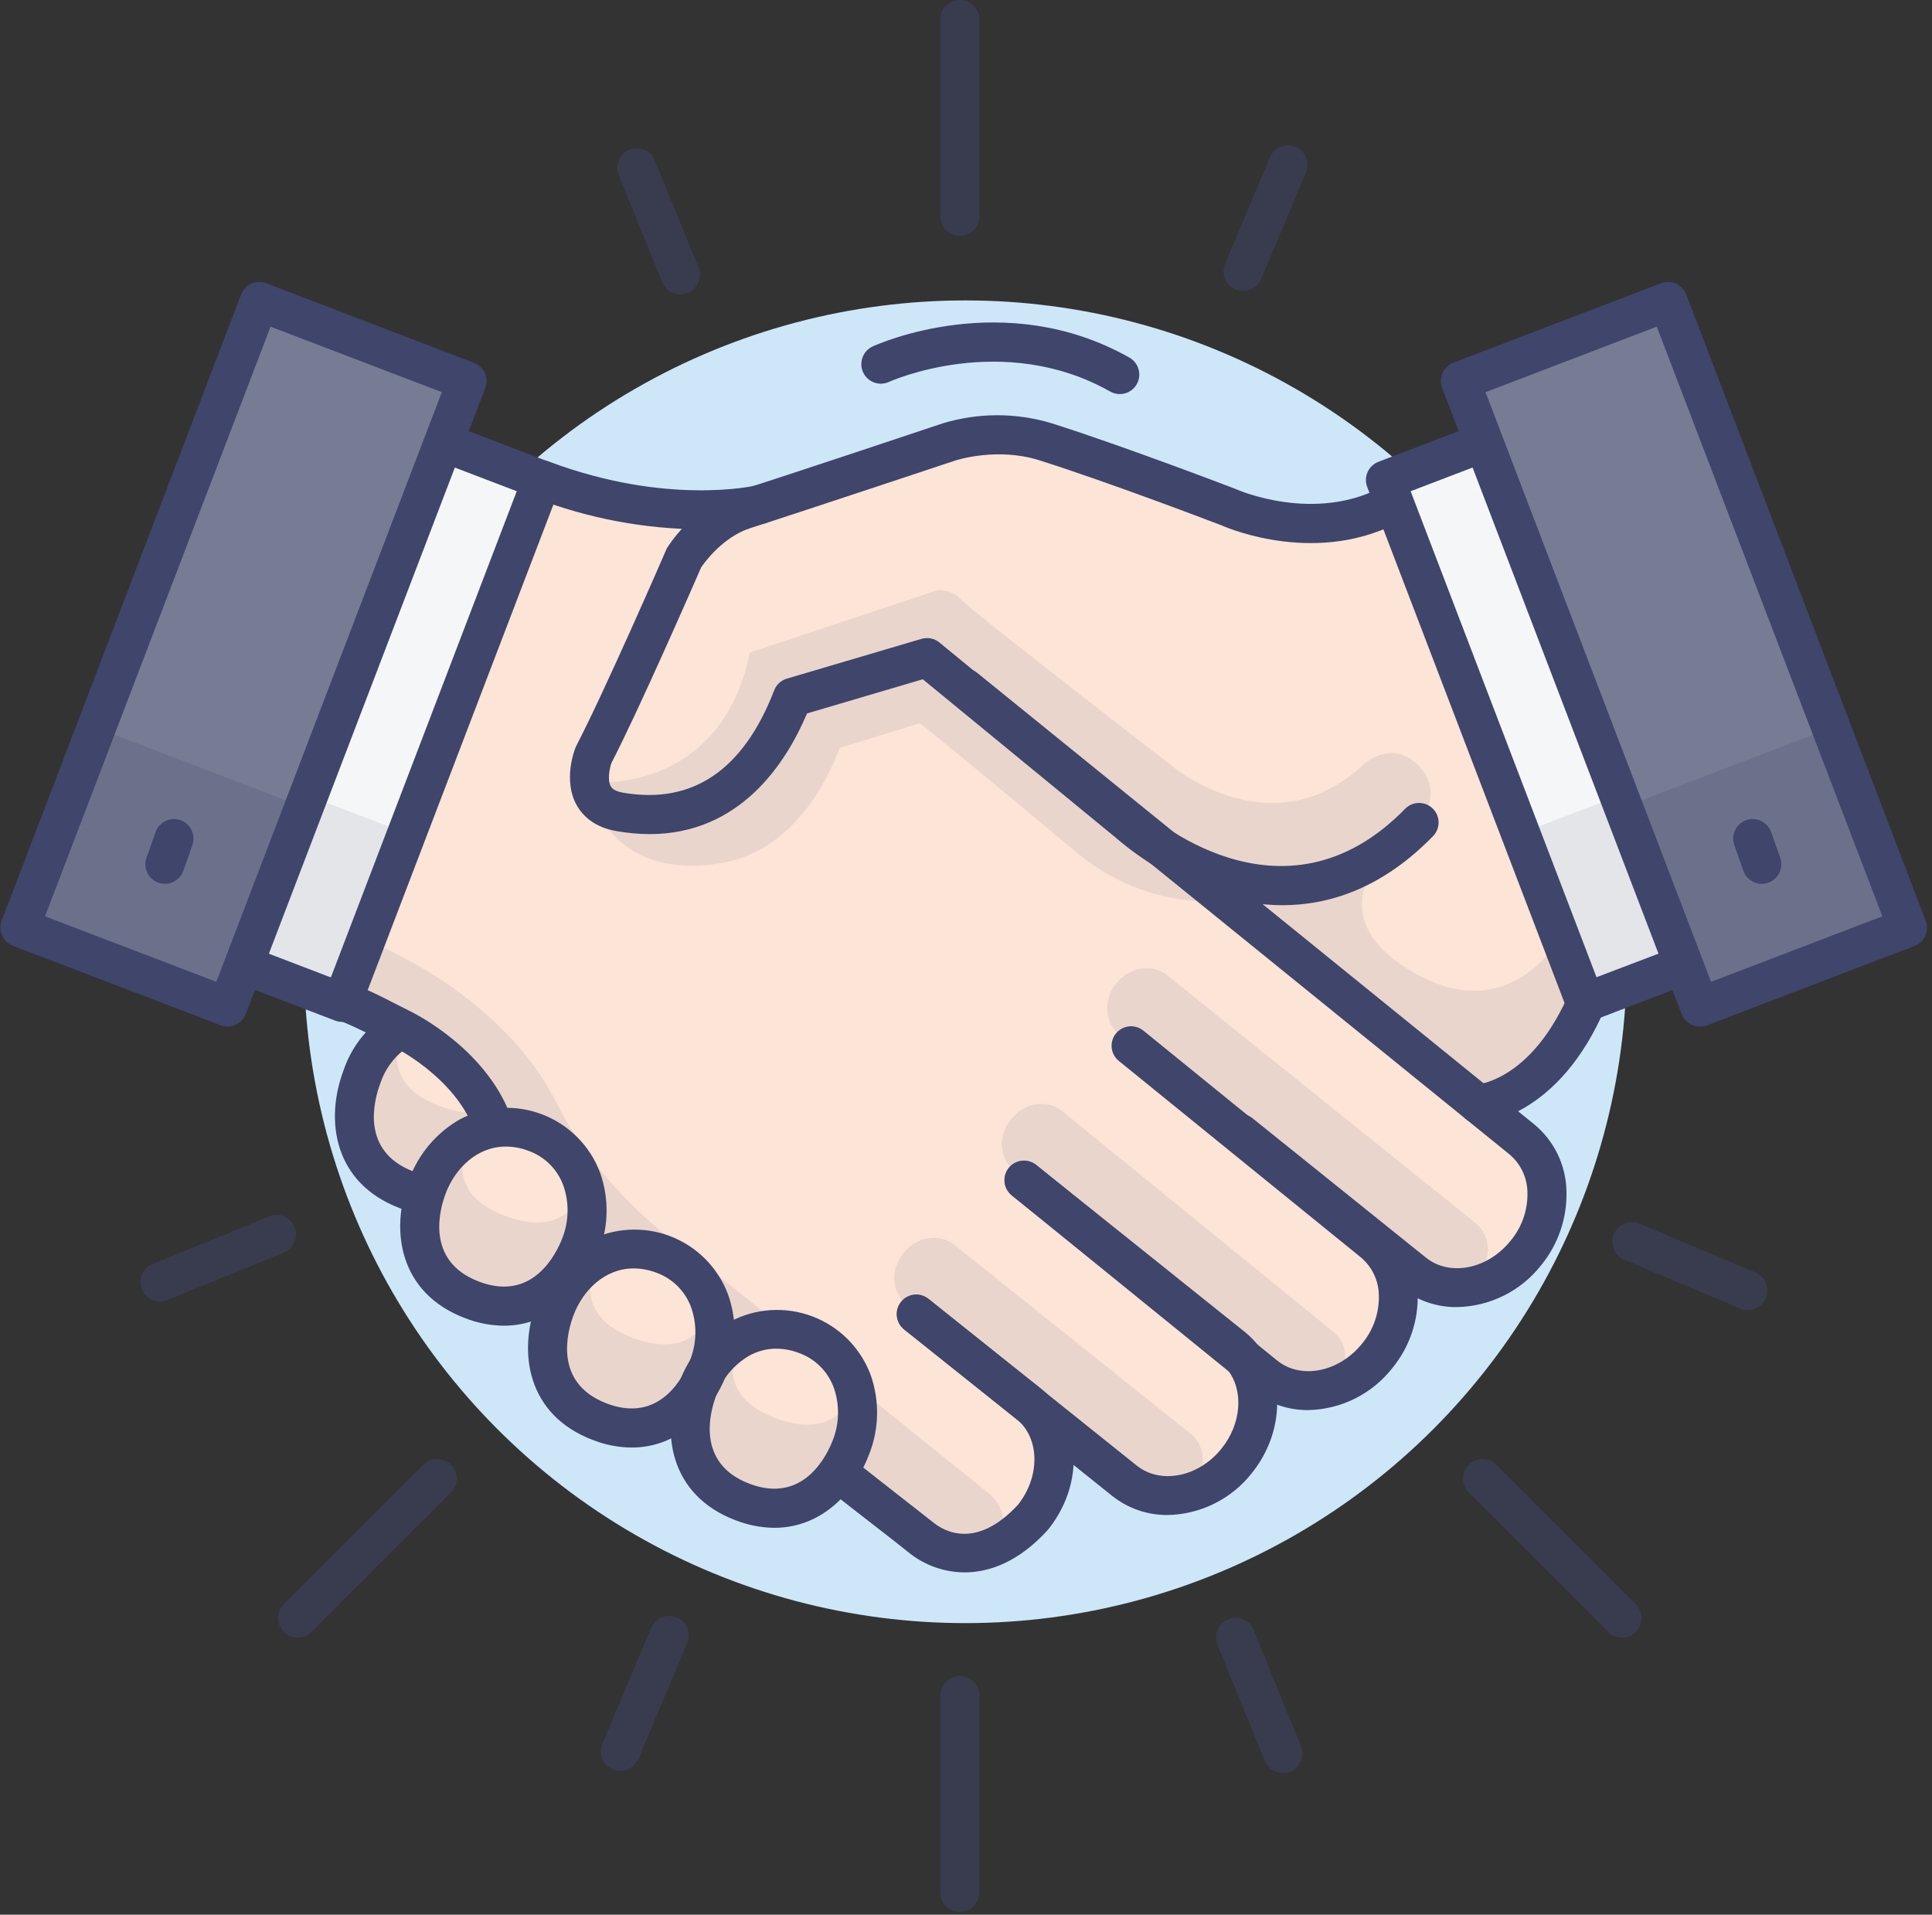 <?xml version="1.0" encoding="UTF-8"?>
<svg width="223px" height="221px" viewBox="0 0 223 221" version="1.1" xmlns="http://www.w3.org/2000/svg" xmlns:xlink="http://www.w3.org/1999/xlink">
    <rect x="0" y="0" width="223" height="221" fill="#333333" stroke="none"/>
    <title>5686466_business_cooperation_handshake_partner_icon</title>
    <g id="Style-guide" stroke="none" stroke-width="1" fill="none" fill-rule="evenodd">
        <g id="Styleguide" transform="translate(-83, -13373)" fill-rule="nonzero">
            <g id="5686466_business_cooperation_handshake_partner_icon" transform="translate(83, 13373)">
                <g id="Colors" transform="translate(2.252, 0)">
                    <circle id="Oval" fill="#CDE7F9" cx="109.175" cy="111.012" r="76.335"></circle>
                    <path d="M57.222,130.995 C55.209,136.273 49.625,139.042 44.738,137.183 C39.852,135.323 37.533,129.526 39.541,124.257 C41.55,118.988 47.143,116.205 52.025,118.065 C56.907,119.925 59.235,125.712 57.222,130.995 Z" id="Path" fill="#FCE4D6"></path>
                    <g id="Group" opacity="0.1" transform="translate(38.73, 117.993)" fill="#3F456B">
                        <path d="M5.877,0.374 C5.877,0.374 1.824,6.647 9.651,9.633 C17.478,12.619 18.87,6.206 18.87,6.206 C18.87,6.206 18.073,23.968 5.949,19.352 C-6.174,14.736 4.296,1.558 5.877,0.374 Z" id="Path"></path>
                    </g>
                    <g id="_编组_" transform="translate(36.929, 55.394)" fill="#FCE4D6">
                        <path d="M90.071,38.51 L136.457,76.11 C140.177,79.1 140.38,84.986 136.962,89.238 C133.544,93.489 127.716,94.534 124.001,91.544 L120.074,87.603 C123.789,90.593 124.235,96.682 120.573,100.731 C111.967,110.265 102.145,99.407 98.425,96.416 L102.42,100.407 C106.135,103.397 106.338,109.283 102.92,113.534 C99.501,117.786 93.674,118.822 89.949,115.831 L79.636,106.153 C83.352,109.139 83.554,115.025 80.132,119.276 C76.709,123.528 70.89,124.573 67.175,121.582 L39.361,99.848 C39.361,99.848 23.094,86.166 19.622,78.191 C15.118,67.805 7.071,64.306 7.071,64.306 C7.071,64.306 4.053,62.599 0,60.798 L23.418,0 C23.418,0 34.677,5.855 47.476,2.364 L90.071,38.51 Z" id="Path"></path>
                    </g>
                    <g id="Group" opacity="0.1" transform="translate(125.199, 111.688)" fill="#3F456B">
                        <path d="M1.765,7.751 C0.045,6.373 -0.144,3.738 1.351,1.896 L1.459,1.761 C2.954,-0.099 5.571,-0.491 7.287,0.901 L42.865,29.485 C44.581,30.867 44.761,33.497 43.266,35.339 L43.162,35.47 C41.667,37.33 39.059,37.722 37.343,36.339 L1.765,7.751 Z" id="Path"></path>
                    </g>
                    <g id="Group" opacity="0.1" transform="translate(113.039, 127)" fill="#3F456B">
                        <path d="M1.765,8.106 C0.045,6.724 -0.122,4.107 1.374,2.252 L1.482,2.117 C2.977,0.257 5.566,-0.135 7.287,1.238 L38.622,26.742 C40.338,28.12 40.424,30.683 38.942,32.543 C38.942,32.543 36.344,36.218 33.088,33.61 L1.765,8.106 Z" id="Path"></path>
                    </g>
                    <g id="Group" opacity="0.1" transform="translate(100.879, 142.762)" fill="#3F456B">
                        <path d="M1.5,7.805 C-0.221,6.422 -0.387,3.805 1.108,1.95 L1.216,1.819 C2.711,-0.045 5.305,-0.432 7.021,0.919 L34.317,22.747 C36.037,24.13 36.118,26.693 34.637,28.552 C34.637,28.552 32.038,32.227 28.782,29.615 L1.5,7.805 Z" id="Path"></path>
                    </g>
                    <g id="Group" opacity="0.1" transform="translate(34.227, 107.184)" fill="#3F456B">
                        <path d="M29.44,37.708 L72.12,72.057 C73.946,73.596 76.674,73.366 78.218,71.543 C78.218,71.543 81.032,68.112 77.646,65.184 L43.653,37.83 C43.653,37.83 33.367,31.313 27.814,20.239 C22.261,9.165 10.322,2.765 2.842,0.194 L0.423,8.723 C0.423,8.723 16.852,12.164 20.455,22.234 C24.058,32.304 27.472,36.123 29.44,37.708 Z" id="Path"></path>
                    </g>
                    <path d="M158.525,58.096 C158.525,58.096 148.617,63.95 133.147,56.578 L119.529,51.449 C119.529,51.449 114.291,47.792 107.369,50.998 C100.447,54.205 82.676,59.195 82.676,59.195 C79.486,61.15 76.95,64.009 75.389,67.409 C72.912,72.98 66.517,86.653 66.517,86.653 C66.517,86.653 63.982,92.773 69.071,93.674 C74.16,94.574 83.482,92.994 88.571,82.973 C88.571,82.973 88.796,81.172 91.386,80.384 C93.975,79.596 102.645,76.781 102.645,76.781 C102.645,76.781 105.027,75.817 106.874,77.632 C108.72,79.447 168.433,127.419 168.433,127.419 C168.433,127.419 172.824,128.126 181.043,115.291 L158.525,58.096 Z" id="Path" fill="#FCE4D6"></path>
                    <path d="M95.989,167.014 C93.975,172.292 88.387,175.062 83.505,173.202 C78.623,171.342 76.299,165.546 78.308,160.277 C80.316,155.008 85.905,152.22 90.791,154.084 C95.678,155.949 97.997,161.736 95.989,167.014 Z" id="Path" fill="#FCE4D6"></path>
                    <g id="Group" opacity="0.1" transform="translate(77.461, 154.021)" fill="#3F456B">
                        <path d="M5.913,0.365 C5.913,0.365 1.86,6.638 9.687,9.624 C17.514,12.61 18.915,6.197 18.915,6.197 C18.915,6.197 18.104,23.959 5.981,19.365 C-6.143,14.772 4.328,1.554 5.913,0.365 Z" id="Path"></path>
                    </g>
                    <path d="M79.519,157.75 C77.511,163.028 71.922,165.803 67.04,163.929 C62.158,162.056 59.834,156.273 61.838,150.999 C63.842,145.726 69.44,142.947 74.322,144.812 C79.204,146.676 81.514,152.472 79.519,157.75 Z" id="Path" fill="#FCE4D6"></path>
                    <g id="Group" opacity="0.1" transform="translate(60.798, 145.014)" fill="#3F456B">
                        <path d="M6.107,0.108 C6.107,0.108 2.054,6.382 9.881,9.367 C17.708,12.353 19.1,5.94 19.1,5.94 C19.1,5.94 18.302,23.707 6.179,19.086 C-5.945,14.465 4.526,1.297 6.107,0.108 Z" id="Path"></path>
                    </g>
                    <path d="M64.77,143.686 C62.757,148.964 57.168,151.738 52.286,149.878 C47.404,148.018 45.08,142.222 47.089,136.948 C49.098,131.675 54.691,128.896 59.573,130.756 C64.455,132.616 66.783,138.407 64.77,143.686 Z" id="Path" fill="#FCE4D6"></path>
                    <g id="Group" opacity="0.1" transform="translate(46.387, 131.053)" fill="#3F456B">
                        <path d="M5.769,0 C5.769,0 1.716,6.273 9.543,9.259 C17.37,12.245 18.762,5.855 18.762,5.855 C18.762,5.855 17.96,23.621 5.841,19 C-6.278,14.38 4.188,1.193 5.769,0 Z" id="Path"></path>
                    </g>
                    <g id="Group" opacity="0.1" transform="translate(65.752, 68.004)" fill="#3F456B">
                        <path d="M0.189,22.293 C0.189,22.293 15.163,23.869 18.541,7.318 L40.122,0.149 C41.19,0.04 42.246,0.444 42.968,1.238 C44.211,2.59 67.463,20.554 67.463,20.554 C67.463,20.554 78.663,29.845 89.022,20.554 C89.022,20.554 92.512,16.897 95.89,20.554 C99.267,24.211 95.07,29.039 90.656,31.12 C86.243,33.2 69.724,41.635 56.186,30.322 C42.113,18.568 38.172,15.461 38.172,15.461 L28.886,18.329 C28.886,18.329 25.395,29.251 16.276,31.39 C7.156,33.529 0.739,29.025 0.176,22.27" id="Path"></path>
                    </g>
                    <g id="Group" opacity="0.1" transform="translate(138.259, 95.475)" fill="#3F456B">
                        <path d="M19.554,24.017 L31.327,31.944 C39.631,30.174 42.333,20.266 42.333,20.266 L39.631,12.61 C39.631,12.61 33.669,23.828 21.806,16.267 C9.944,8.705 22.41,0 22.41,0 C22.41,0 13.403,9.457 1.693,5.855 L0.311,7.805 L19.554,24.017 Z" id="Path"></path>
                    </g>
                    <rect id="Rectangle" fill="#F5F6F7" transform="translate(43.3, 83.461) rotate(-69.07) translate(-43.3, -83.461) " x="11.021" y="77.606" width="64.558" height="11.709"></rect>
                    <g id="Group" opacity="0.1" transform="translate(26.121, 91.872)" fill="#3F456B">
                        <rect id="Rectangle" transform="translate(9.38, 11.985) rotate(-69.07) translate(-9.38, -11.985) " x="-1.063" y="6.131" width="20.887" height="11.709"></rect>
                    </g>
                    <rect id="Rectangle" fill="#767C93" transform="translate(25.849, 75.513) rotate(-69.07) translate(-25.849, -75.513) " x="-12.838" y="62.678" width="77.375" height="25.67"></rect>
                    <g id="Group" opacity="0.2" transform="translate(0, 83.766)" fill="#3F456B">
                        <rect id="Rectangle" transform="translate(16.436, 16.354) rotate(-69.07) translate(-16.436, -16.354) " x="4.094" y="3.519" width="24.684" height="25.67"></rect>
                    </g>
                    <rect id="Rectangle" fill="#F5F6F7" transform="translate(174.664, 83.462) rotate(-20.93) translate(-174.664, -83.462) " x="168.809" y="51.183" width="11.709" height="64.558"></rect>
                    <g id="Group" opacity="0.1" transform="translate(172.936, 91.872)" fill="#3F456B">
                        <rect id="Rectangle" transform="translate(9.525, 11.986) rotate(-20.93) translate(-9.525, -11.986) " x="3.67" y="1.542" width="11.709" height="20.887"></rect>
                    </g>
                    <rect id="Rectangle" fill="#767C93" transform="translate(192.114, 75.514) rotate(-20.93) translate(-192.114, -75.514) " x="179.279" y="36.826" width="25.67" height="77.375"></rect>
                    <g id="Group" opacity="0.2" transform="translate(185.096, 83.766)" fill="#3F456B">
                        <rect id="Rectangle" transform="translate(16.431, 16.355) rotate(-20.93) translate(-16.431, -16.355) " x="3.595" y="4.013" width="25.67" height="24.684"></rect>
                    </g>
                    <g id="Group" opacity="0.5" transform="translate(13.961, 0)" fill="#3F456B">
                        <path d="M94.574,27.233 C93.331,27.233 92.323,26.225 92.323,24.981 L92.323,2.252 C92.323,1.008 93.331,0 94.574,0 C95.818,0 96.826,1.008 96.826,2.252 L96.826,24.981 C96.826,26.225 95.818,27.233 94.574,27.233 Z" id="Path"></path>
                        <path d="M94.574,220.674 C93.331,220.674 92.323,219.666 92.323,218.422 L92.323,195.693 C92.323,194.449 93.331,193.441 94.574,193.441 C95.818,193.441 96.826,194.449 96.826,195.693 L96.826,218.422 C96.826,219.666 95.818,220.674 94.574,220.674 Z" id="Path"></path>
                        <path d="M171.004,189.018 C170.406,189.018 169.832,188.78 169.41,188.356 L153.337,172.283 C152.751,171.718 152.517,170.881 152.723,170.093 C152.929,169.306 153.544,168.691 154.331,168.485 C155.118,168.279 155.955,168.514 156.521,169.099 L172.594,185.172 C173.239,185.816 173.433,186.785 173.085,187.627 C172.737,188.469 171.915,189.018 171.004,189.018 L171.004,189.018 Z" id="Path"></path>
                        <path d="M18.145,189.018 C17.234,189.018 16.412,188.469 16.064,187.627 C15.716,186.785 15.91,185.816 16.555,185.172 L32.628,169.099 C33.194,168.514 34.031,168.279 34.818,168.485 C35.605,168.691 36.22,169.306 36.426,170.093 C36.632,170.881 36.398,171.718 35.812,172.283 L19.739,188.356 C19.317,188.78 18.743,189.018 18.145,189.018 L18.145,189.018 Z" id="Path"></path>
                        <path d="M62.316,33.966 C61.399,33.965 60.575,33.41 60.23,32.561 L55.222,20.266 C54.9,19.517 55.008,18.653 55.504,18.006 C55.999,17.359 56.806,17.03 57.613,17.147 C58.42,17.264 59.1,17.807 59.393,18.568 L64.401,30.863 C64.684,31.557 64.603,32.347 64.185,32.97 C63.767,33.593 63.066,33.966 62.316,33.966 Z" id="Path"></path>
                        <path d="M131.864,204.641 C130.948,204.641 130.123,204.085 129.779,203.236 L124.298,189.797 C123.858,188.653 124.415,187.367 125.551,186.904 C126.686,186.442 127.983,186.973 128.468,188.1 L133.944,201.538 C134.17,202.091 134.167,202.711 133.936,203.262 C133.704,203.813 133.264,204.249 132.71,204.475 C132.442,204.584 132.154,204.641 131.864,204.641 Z" id="Path"></path>
                        <path d="M2.252,150.234 C1.187,150.225 0.275,149.472 0.064,148.429 C-0.147,147.385 0.401,146.337 1.378,145.915 L14.817,140.421 C15.565,140.098 16.43,140.206 17.077,140.702 C17.724,141.197 18.052,142.004 17.936,142.811 C17.819,143.618 17.275,144.299 16.515,144.591 L3.076,150.067 C2.814,150.174 2.535,150.23 2.252,150.234 L2.252,150.234 Z" id="Path"></path>
                        <path d="M185.515,151.207 C185.216,151.206 184.92,151.145 184.645,151.026 L171.27,145.397 C170.528,145.085 170.009,144.401 169.909,143.602 C169.808,142.804 170.141,142.012 170.782,141.526 C171.424,141.04 172.276,140.933 173.017,141.245 L186.393,146.879 C187.382,147.294 187.941,148.351 187.728,149.403 C187.514,150.455 186.588,151.21 185.515,151.207 Z" id="Path"></path>
                        <path d="M127.279,33.574 C126.981,33.575 126.685,33.515 126.41,33.398 C125.858,33.168 125.419,32.728 125.192,32.175 C124.965,31.621 124.967,31 125.199,30.448 L130.346,18.221 C130.639,17.452 131.329,16.904 132.144,16.792 C132.96,16.68 133.771,17.022 134.261,17.684 C134.75,18.345 134.84,19.222 134.494,19.969 L129.355,32.196 C129.004,33.031 128.186,33.574 127.279,33.574 Z" id="Path"></path>
                        <path d="M55.394,204.402 C55.095,204.401 54.8,204.341 54.524,204.227 C53.974,203.995 53.538,203.554 53.312,203.001 C53.086,202.448 53.09,201.828 53.322,201.277 L58.951,187.901 C59.264,187.16 59.948,186.641 60.746,186.54 C61.545,186.44 62.336,186.773 62.822,187.414 C63.309,188.055 63.416,188.907 63.104,189.649 L57.47,203.024 C57.118,203.86 56.3,204.403 55.394,204.402 L55.394,204.402 Z" id="Path"></path>
                    </g>
                </g>
                <g id="Lines" transform="translate(0, 32.426)" fill="#3F456B">
                    <path d="M48.445,107.635 C48.27,107.634 48.096,107.612 47.927,107.572 C47.315,107.427 46.713,107.242 46.125,107.018 C38.564,104.135 37.442,96.907 39.685,91.026 C40.502,88.67 42.004,86.612 44,85.117 C44.636,84.548 45.54,84.388 46.333,84.704 C47.126,85.02 47.673,85.757 47.744,86.607 C47.816,87.458 47.4,88.276 46.67,88.72 C45.373,89.712 44.406,91.073 43.896,92.624 C43.216,94.426 41.482,100.42 47.733,102.802 C48.134,102.957 48.545,103.085 48.963,103.185 C50.079,103.445 50.822,104.501 50.689,105.639 C50.557,106.777 49.59,107.634 48.445,107.63 L48.445,107.635 Z" id="Path"></path>
                    <g id="_编组_2" transform="translate(35.578, 20.266)">
                        <path d="M45.333,8.413 C38.802,8.365 32.332,7.145 26.233,4.81 C25.459,4.543 24.891,3.877 24.75,3.07 C24.608,2.264 24.916,1.444 25.552,0.93 C26.189,0.415 27.055,0.287 27.814,0.594 C41.424,5.697 51.489,3.382 51.593,3.36 C52.803,3.071 54.017,3.818 54.306,5.028 C54.595,6.238 53.847,7.453 52.637,7.742 C50.234,8.226 47.785,8.451 45.333,8.413 Z" id="Path"></path>
                        <path d="M132.575,98.178 C130.256,98.201 127.999,97.425 126.185,95.98 L106.162,79.884 C105.53,79.381 105.216,78.579 105.339,77.78 C105.461,76.982 106.002,76.311 106.755,76.021 C107.508,75.731 108.36,75.866 108.986,76.376 L129.009,92.467 C131.756,94.678 136.147,93.818 138.795,90.503 C140.086,88.949 140.772,86.98 140.727,84.959 C140.714,83.252 139.951,81.637 138.642,80.541 L74.435,28.512 C73.786,28.013 73.459,27.202 73.58,26.393 C73.701,25.585 74.251,24.905 75.017,24.618 C75.783,24.331 76.645,24.482 77.267,25.013 L141.47,77.051 C143.802,78.958 145.177,81.794 145.23,84.806 C145.313,87.909 144.277,90.938 142.312,93.34 C139.96,96.336 136.383,98.112 132.575,98.178 L132.575,98.178 Z" id="Path"></path>
                        <path d="M115.421,110.067 C113.102,110.088 110.845,109.31 109.031,107.864 L81.185,85.266 C80.264,84.47 80.142,83.087 80.909,82.142 C81.676,81.197 83.055,81.033 84.023,81.771 L111.859,104.361 C114.602,106.567 118.997,105.685 121.645,102.388 C122.934,100.834 123.62,98.867 123.577,96.849 C123.564,95.141 122.799,93.525 121.488,92.431 L93.611,69.805 C92.958,69.307 92.628,68.494 92.749,67.682 C92.87,66.87 93.424,66.189 94.193,65.903 C94.963,65.618 95.827,65.774 96.448,66.31 L124.298,88.927 C126.632,90.833 128.007,93.67 128.058,96.682 C128.141,99.784 127.104,102.812 125.136,105.212 C122.791,108.207 119.224,109.99 115.421,110.067 L115.421,110.067 Z" id="Path"></path>
                        <path d="M99.2,122.177 C96.877,122.198 94.618,121.421 92.8,119.974 L68.769,100.735 C67.798,99.958 67.641,98.541 68.418,97.569 C69.195,96.598 70.613,96.441 71.584,97.218 L95.615,116.462 C98.375,118.677 102.771,117.813 105.419,114.507 C107.702,111.67 108.004,107.855 106.14,105.442 C105.883,105.108 105.589,104.805 105.261,104.541 L81.199,85.279 C80.228,84.502 80.07,83.084 80.848,82.113 C81.625,81.142 83.042,80.985 84.014,81.762 L108.085,101.033 C108.687,101.518 109.231,102.071 109.706,102.681 C112.823,106.734 112.499,112.877 108.932,117.317 C106.586,120.321 103.01,122.106 99.2,122.177 Z" id="Path"></path>
                        <path d="M21.437,79.65 C20.469,79.65 19.61,79.031 19.302,78.114 C17.113,71.606 9.701,68.049 9.624,68.004 L9.561,67.968 L8.602,67.477 C6.228,66.256 3.986,65.103 1.887,64.531 C0.7,64.194 0.006,62.966 0.329,61.775 C0.652,60.585 1.873,59.876 3.067,60.185 C5.62,60.879 8.07,62.14 10.664,63.473 L11.565,63.923 C12.317,64.284 20.838,68.53 23.554,76.646 C23.949,77.825 23.314,79.101 22.135,79.497 C21.912,79.585 21.676,79.637 21.437,79.65 Z" id="Path"></path>
                        <path d="M75.754,128.801 C73.41,128.788 71.14,127.98 69.314,126.509 C68.085,125.518 66.779,124.505 65.261,123.33 C63.743,122.154 62.014,120.812 60.064,119.276 C59.417,118.781 59.089,117.975 59.205,117.169 C59.321,116.363 59.863,115.682 60.623,115.389 C61.383,115.095 62.242,115.235 62.87,115.755 C64.797,117.286 66.508,118.619 68.022,119.808 C69.535,120.997 70.868,122.019 72.129,123.028 C73.48,124.131 77.186,126.126 81.929,120.983 C84.374,117.903 84.46,113.719 82.122,111.427 C81.999,111.303 81.868,111.187 81.73,111.08 L68.765,100.753 C67.819,99.971 67.674,98.575 68.439,97.615 C69.204,96.656 70.596,96.485 71.57,97.232 L84.545,107.563 C84.81,107.774 85.062,107.999 85.302,108.238 C89.328,112.179 89.382,118.907 85.396,123.861 L85.302,123.969 C82.068,127.504 78.717,128.801 75.754,128.801 Z" id="Shape"></path>
                    </g>
                    <path d="M148,72.057 C145.399,72.041 142.816,71.622 140.344,70.814 C136.08,69.406 132.136,67.166 128.743,64.225 L106.509,45.977 L93.151,49.922 C90.688,55.745 85.383,63.851 74.962,63.851 C73.685,63.843 72.412,63.725 71.156,63.5 C68.49,63.05 67.188,61.622 66.567,60.514 C64.982,57.681 66.279,54.236 66.432,53.853 C66.46,53.783 66.491,53.714 66.526,53.646 C69.728,47.517 76.83,31.214 76.885,31.052 C76.939,30.89 76.979,30.858 77.033,30.764 C77.159,30.566 80.136,25.81 85.284,24.202 C89.63,22.851 108.702,16.483 108.891,16.415 C112.951,15.199 117.279,15.199 121.339,16.415 C129.999,19.163 142.506,23.977 142.645,24.022 L142.767,24.076 C142.852,24.112 151.774,28.03 159.664,23.702 C160.37,23.298 161.24,23.305 161.938,23.723 C162.637,24.14 163.056,24.902 163.035,25.715 C163.013,26.529 162.555,27.267 161.835,27.647 C152.256,32.916 142.019,28.661 140.975,28.206 C140.074,27.863 128.225,23.324 119.979,20.707 C115.07,19.149 110.377,20.707 110.328,20.707 C110.125,20.775 91.017,27.138 86.639,28.521 C83.487,29.521 81.348,32.444 80.938,33.047 C80.118,34.92 73.732,49.557 70.58,55.628 C70.359,56.249 70.084,57.614 70.499,58.33 C70.575,58.465 70.809,58.879 71.913,59.069 C79.933,60.451 85.802,56.474 89.359,47.256 C89.611,46.602 90.152,46.103 90.823,45.905 L106.36,41.316 C107.075,41.103 107.85,41.258 108.427,41.73 L131.621,60.766 L131.724,60.856 C132.377,61.46 147.96,75.524 162.182,60.933 C163.052,60.043 164.48,60.026 165.37,60.897 C166.261,61.767 166.277,63.195 165.406,64.085 C159.498,70.156 153.35,72.057 148,72.057 Z" id="Path"></path>
                    <path d="M170.684,97.245 C169.441,97.286 168.399,96.311 168.358,95.068 C168.317,93.824 169.292,92.783 170.536,92.742 C170.856,92.71 176.962,92.03 181.214,81.983 C181.506,81.211 182.197,80.661 183.015,80.549 C183.833,80.438 184.646,80.783 185.134,81.448 C185.623,82.113 185.708,82.992 185.357,83.739 C179.921,96.592 171.18,97.214 170.81,97.25 L170.684,97.245 Z" id="Path"></path>
                    <path d="M89.382,143.92 C87.84,143.905 86.313,143.607 84.878,143.042 C77.321,140.159 76.2,132.931 78.443,127.05 C79.512,124.117 81.587,121.658 84.297,120.11 C87.228,118.56 90.683,118.347 93.782,119.523 C96.881,120.7 99.324,123.153 100.488,126.257 C101.535,129.221 101.482,132.462 100.339,135.39 L100.339,135.39 C98.569,140.06 94.674,143.92 89.382,143.92 Z M89.598,123.244 C88.506,123.243 87.431,123.522 86.477,124.055 C84.703,125.09 83.352,126.718 82.663,128.653 C81.983,130.454 80.249,136.453 86.495,138.831 C92.742,141.209 95.453,135.57 96.133,133.787 L96.133,133.787 C96.884,131.87 96.928,129.748 96.259,127.802 C95.594,125.917 94.12,124.43 92.242,123.748 C91.405,123.424 90.517,123.253 89.621,123.244 L89.598,123.244 Z" id="Shape"></path>
                    <path d="M72.917,134.656 C71.375,134.641 69.848,134.344 68.413,133.778 C60.852,130.9 59.731,123.672 61.973,117.786 C63.043,114.853 65.118,112.395 67.828,110.846 C70.761,109.289 74.223,109.071 77.328,110.249 C80.433,111.428 82.879,113.887 84.041,116.998 C85.088,119.96 85.035,123.2 83.892,126.126 L83.892,126.126 C82.104,130.778 78.204,134.656 72.917,134.656 Z M73.129,113.98 C69.8,113.98 67.274,116.516 66.198,119.385 C65.518,121.186 63.779,127.185 70.03,129.567 C76.281,131.949 78.988,126.306 79.668,124.519 L79.668,124.519 C80.419,122.602 80.463,120.48 79.794,118.533 C79.13,116.649 77.655,115.161 75.777,114.48 C74.932,114.152 74.035,113.983 73.129,113.98 L73.129,113.98 Z" id="Shape"></path>
                    <path d="M58.163,120.591 C56.621,120.577 55.094,120.28 53.66,119.713 C46.098,116.831 44.977,109.607 47.22,103.721 C48.291,100.789 50.365,98.331 53.074,96.781 C56.005,95.231 59.462,95.017 62.561,96.195 C65.661,97.372 68.103,99.827 69.265,102.933 C70.315,105.895 70.262,109.136 69.116,112.062 L69.116,112.062 C67.355,116.714 63.455,120.591 58.163,120.591 Z M58.379,99.916 C55.051,99.916 52.525,102.451 51.444,105.32 C50.764,107.121 49.03,113.12 55.281,115.502 C61.532,117.885 64.239,112.242 64.919,110.454 L64.919,110.454 C65.665,108.536 65.71,106.416 65.045,104.469 C64.379,102.585 62.905,101.098 61.028,100.416 C60.183,100.088 59.285,99.918 58.379,99.916 L58.379,99.916 Z" id="Shape"></path>
                    <path d="M129.252,13.06 C128.863,13.06 128.482,12.959 128.144,12.768 C115.741,5.76 102.739,11.592 102.613,11.655 C101.483,12.175 100.145,11.68 99.625,10.55 C99.105,9.419 99.6,8.081 100.731,7.561 C101.343,7.278 115.975,0.721 130.36,8.849 C131.249,9.353 131.687,10.393 131.427,11.381 C131.167,12.37 130.274,13.059 129.252,13.06 L129.252,13.06 Z" id="Path"></path>
                    <path d="M39.487,85.527 C39.213,85.527 38.941,85.476 38.685,85.378 L27.746,81.194 C26.711,80.675 26.238,79.455 26.653,78.374 C27.069,77.292 28.237,76.702 29.354,77.011 L38.19,80.393 L59.645,24.274 L50.809,20.896 C49.665,20.441 49.099,19.151 49.539,18.001 C49.979,16.85 51.261,16.267 52.417,16.69 L63.356,20.874 C63.914,21.088 64.364,21.514 64.607,22.06 C64.85,22.606 64.867,23.225 64.653,23.783 L41.59,84.081 C41.256,84.952 40.42,85.527 39.487,85.527 L39.487,85.527 Z" id="Path"></path>
                    <path d="M26.265,86.063 C25.991,86.063 25.719,86.012 25.463,85.914 L1.486,76.74 C0.337,76.297 -0.243,75.013 0.185,73.858 L27.827,1.563 C28.041,1.005 28.468,0.555 29.013,0.311 C29.559,0.068 30.179,0.052 30.737,0.266 L54.709,9.457 C55.268,9.67 55.719,10.096 55.963,10.642 C56.207,11.188 56.224,11.808 56.011,12.367 L28.372,84.613 C28.039,85.487 27.2,86.064 26.265,86.063 Z M5.197,73.34 L24.968,80.902 L50.998,12.84 L31.228,5.278 L5.197,73.34 Z" id="Shape"></path>
                    <path d="M182.975,85.527 C182.042,85.527 181.205,84.952 180.871,84.081 L157.809,23.783 C157.595,23.225 157.612,22.604 157.856,22.059 C158.1,21.513 158.552,21.087 159.11,20.874 L170.045,16.69 C170.799,16.39 171.657,16.519 172.29,17.028 C172.922,17.537 173.232,18.347 173.1,19.148 C172.968,19.949 172.415,20.617 171.653,20.896 L162.821,24.274 L184.276,80.37 L193.108,77.011 C193.862,76.71 194.72,76.839 195.352,77.348 C195.985,77.857 196.295,78.667 196.163,79.468 C196.031,80.27 195.478,80.938 194.715,81.217 L183.781,85.401 C183.522,85.493 183.249,85.535 182.975,85.527 Z" id="Path"></path>
                    <path d="M196.197,86.064 C195.263,86.062 194.426,85.485 194.094,84.613 L166.456,12.344 C166.242,11.786 166.258,11.166 166.501,10.621 C166.745,10.075 167.195,9.649 167.753,9.435 L191.729,0.266 C192.287,0.052 192.907,0.068 193.453,0.311 C193.998,0.555 194.425,1.005 194.639,1.563 L222.277,73.858 C222.72,75.018 222.139,76.318 220.98,76.763 L197.003,85.937 C196.744,86.027 196.471,86.07 196.197,86.064 Z M171.464,12.84 L197.499,80.902 L217.269,73.34 L191.234,5.278 L171.464,12.84 Z" id="Shape"></path>
                    <path d="M203.353,69.589 C202.399,69.588 201.549,68.985 201.232,68.085 L200.183,65.112 C199.915,64.354 200.072,63.51 200.595,62.898 C201.118,62.287 201.927,62.001 202.718,62.149 C203.509,62.296 204.162,62.854 204.429,63.613 L205.479,66.585 C205.678,67.148 205.645,67.767 205.387,68.306 C205.13,68.845 204.668,69.259 204.105,69.458 C203.864,69.546 203.61,69.59 203.353,69.589 L203.353,69.589 Z" id="Path"></path>
                    <path d="M19.009,69.589 C18.755,69.589 18.502,69.545 18.262,69.458 C17.098,69.035 16.494,67.751 16.911,66.585 L17.96,63.613 C18.228,62.854 18.88,62.296 19.671,62.149 C20.462,62.001 21.272,62.287 21.795,62.898 C22.318,63.51 22.475,64.354 22.207,65.112 L21.158,68.085 C20.838,68.994 19.974,69.599 19.009,69.589 Z" id="Path"></path>
                </g>
            </g>
        </g>
    </g>
</svg>